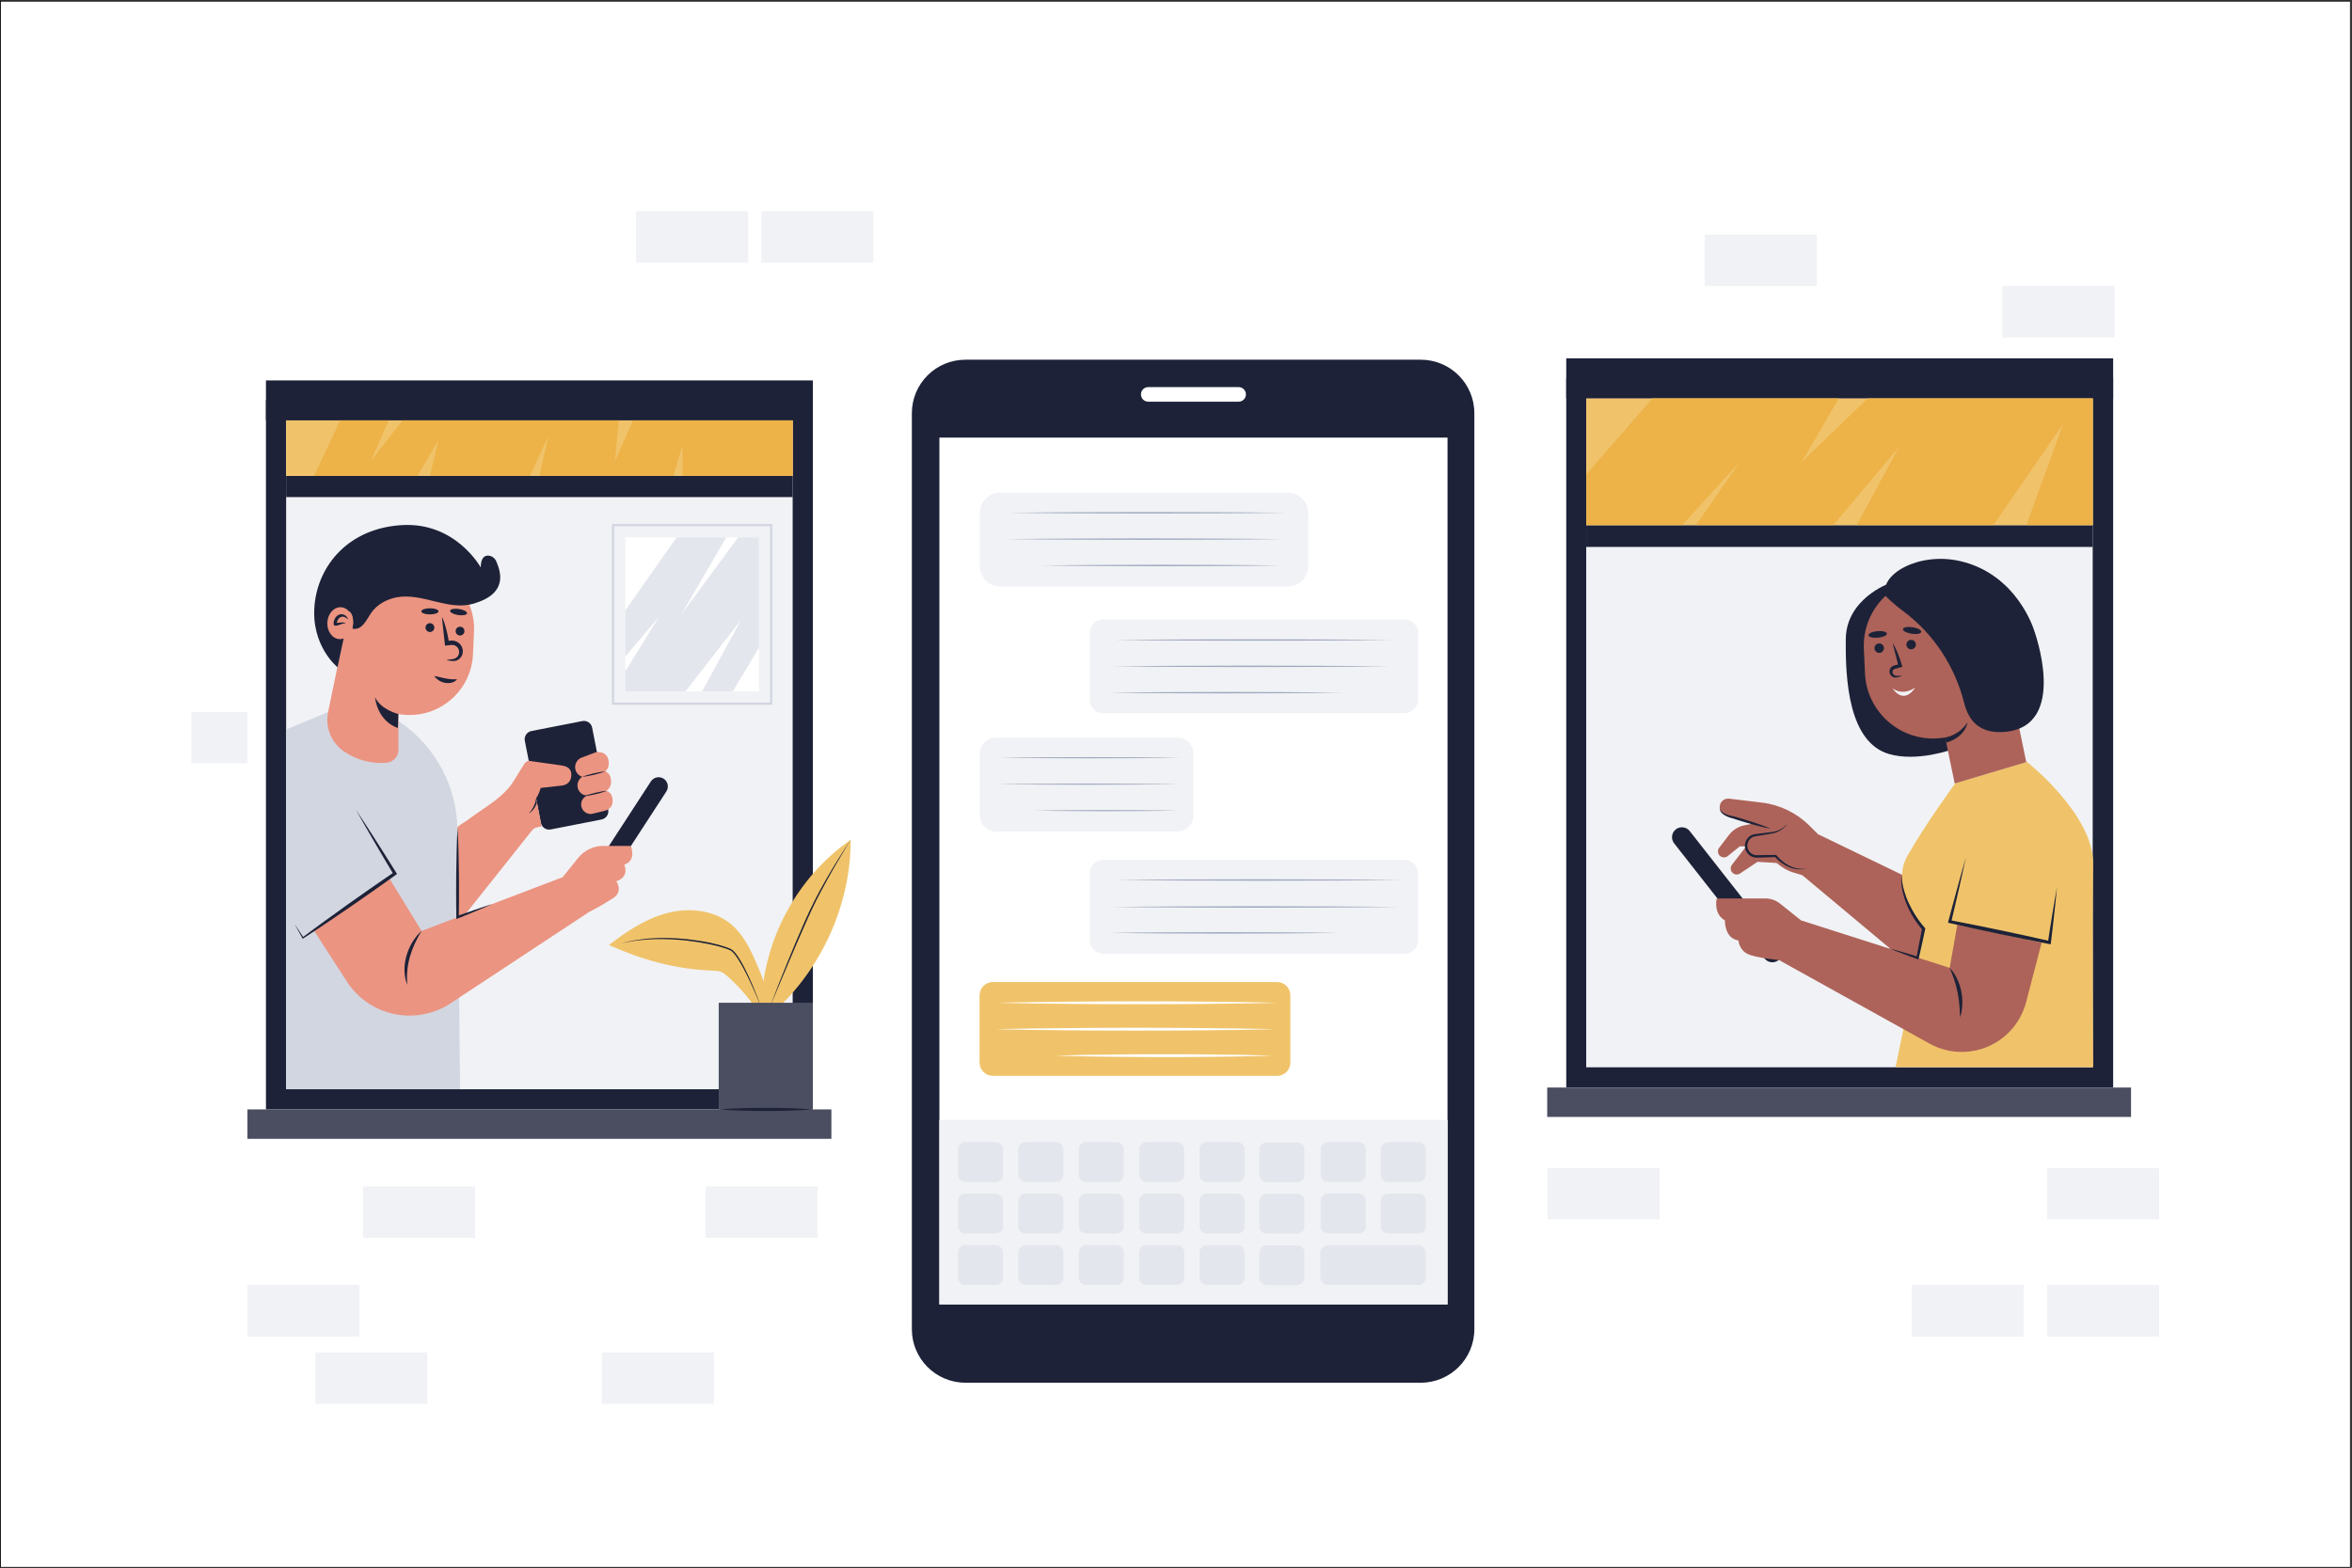 <?xml version="1.0" encoding="UTF-8" standalone="no"?>
<svg
   xmlns:dc="http://purl.org/dc/elements/1.1/"
   xmlns:cc="http://creativecommons.org/ns#"
   xmlns:rdf="http://www.w3.org/1999/02/22-rdf-syntax-ns#"
   xmlns:svg="http://www.w3.org/2000/svg"
   xmlns="http://www.w3.org/2000/svg"
   viewBox="0 0 4000 2666.667"
   height="2666.667"
   width="4000"
   xml:space="preserve"
   id="svg2"
   version="1.1"><rect x="0" y="0" width="4000" height="2666.667" fill="#333333" stroke="none"/><defs
     id="defs6"><clipPath
       id="clipPath252"
       clipPathUnits="userSpaceOnUse"><path
         id="path250"
         d="m 26701.7,13304.6 h -6462.6 v 1616.9 h 6462.6 z" /></clipPath><clipPath
       id="clipPath370"
       clipPathUnits="userSpaceOnUse"><path
         id="path368"
         d="m 5274.34,12790.8 v 0 c -426.53,19.4 -790.74,-294.6 -841.24,-711.6 l -6.53,1.3 -240.55,-1161.5 c -39.95,-192.9 39.56,-390.9 201.79,-502.7 v 0 c 158.67,-109.2 350.17,-160.4 542.18,-144.8 v 0 c 87.08,7 154.08,79.9 153.85,167.2 l -1.2,454.9 c 34.36,-6 69.41,-10.2 105.19,-11.8 v 0 c 447.3,-20.3 826.34,325.9 846.61,773.2 l 13.11,289.2 c 20.27,447.3 -325.91,826.4 -773.21,846.6 z" /></clipPath><clipPath
       id="clipPath430"
       clipPathUnits="userSpaceOnUse"><path
         id="path428"
         d="M 9682.77,11181.8 H 7977.8 v 1965.9 h 1704.97 z" /></clipPath></defs><g
     transform="matrix(1.333,0,0,-1.333,0,2666.667)"
     id="g10"><g
       transform="scale(0.1)"
       id="g12"><g
         transform="scale(1.84)"
         id="g14"><path
           id="path16"
           style="fill:#ffffff;fill-opacity:1;fill-rule:nonzero;stroke:none"
           d="M 16300,2.664 H 2.717 V 10865.8 H 16300 V 2.664" /></g><g
         transform="scale(1.84)"
         id="g18"><path
           id="path20"
           style="fill:#000000;fill-opacity:1;fill-rule:nonzero;stroke:none"
           d="M 5.431,5.38 H 16294.6 V 10861.3 H 5.431 Z M 16300,0 H 0 V 10866.7 H 16300 V 0" /></g><g
         transform="scale(1.154)"
         id="g22"><path
           id="path24"
           style="fill:#1d2238;fill-opacity:1;fill-rule:nonzero;stroke:none"
           d="m 15707.9,2045.52 h -5034.6 c -327,0 -592.1,265.09 -592.1,592.12 V 12765.6 c 0,327 265.1,592.1 592.1,592.1 h 5034.6 c 327,0 592.1,-265.1 592.1,-592.1 V 2637.64 c 0,-327.03 -265.1,-592.12 -592.1,-592.12" /></g><g
         transform="scale(1.133)"
         id="g26"><path
           id="path28"
           style="fill:#ffffff;fill-opacity:1;fill-rule:nonzero;stroke:none"
           d="M 16300,2965.45 H 10578.2 V 12728 H 16300 V 2965.45" /></g><path
         id="path30"
         style="fill:#ffffff;fill-opacity:1;fill-rule:nonzero;stroke:none"
         d="m 15802.9,14879.2 h -1153.3 c -51.4,0 -93,41.6 -93,93 v 0 c 0,51.3 41.6,93 93,93 h 1153.3 c 51.4,0 93,-41.7 93,-93 v 0 c 0,-51.4 -41.6,-93 -93,-93" /><g
         transform="scale(1.024)"
         id="g32"><path
           id="path34"
           style="fill:#f1f2f5;fill-opacity:1;fill-rule:nonzero;stroke:none"
           d="m 16043.8,12227.7 h -3580.9 c -141.4,0 -256,114.7 -256,256.1 v 657.3 c 0,141.4 114.6,256.1 256,256.1 h 3580.9 c 141.5,0 256.2,-114.7 256.2,-256.1 v -657.3 c 0,-141.4 -114.7,-256.1 -256.2,-256.1" /></g><g
         transform="scale(1.11)"
         id="g36"><path
           id="path38"
           style="fill:#f1f2f5;fill-opacity:1;fill-rule:nonzero;stroke:none"
           d="m 16142.8,9822.86 h -3461.3 c -86.7,0 -157.1,70.37 -157.1,157.16 v 764.38 c 0,86.8 70.4,157.2 157.1,157.2 h 3461.3 c 86.8,0 157.2,-70.4 157.2,-157.2 v -764.38 c 0,-86.79 -70.4,-157.16 -157.2,-157.16" /></g><g
         transform="scale(1.11)"
         id="g40"><path
           id="path42"
           style="fill:#f1f2f5;fill-opacity:1;fill-rule:nonzero;stroke:none"
           d="m 16142.8,7058.54 h -3461.3 c -86.7,0 -157.1,70.34 -157.1,157.09 v 764.48 c 0,86.75 70.4,157.19 157.1,157.19 h 3461.3 c 86.8,0 157.2,-70.44 157.2,-157.19 v -764.48 c 0,-86.75 -70.4,-157.09 -157.2,-157.09" /></g><g
         transform="scale(1.01)"
         id="g44"><path
           id="path46"
           style="fill:#f0c36a;fill-opacity:1;fill-rule:nonzero;stroke:none"
           d="m 16131.9,6214.03 h -3590.1 c -92.9,0 -168,75.13 -168,167.98 v 849.42 c 0,92.76 75.1,167.99 168,167.99 h 3590.1 c 92.9,0 168.1,-75.23 168.1,-167.99 v -849.42 c 0,-92.85 -75.2,-167.98 -168.1,-167.98" /></g><path
         id="path48"
         style="fill:#f1f2f5;fill-opacity:1;fill-rule:nonzero;stroke:none"
         d="M 15021.4,9394.7 H 12705 c -113.1,0 -204.8,91.7 -204.8,204.9 v 787.8 c 0,113.2 91.7,204.9 204.8,204.9 h 2316.4 c 113.1,0 204.9,-91.7 204.9,-204.9 v -787.8 c 0,-113.2 -91.8,-204.9 -204.9,-204.9" /><g
         transform="scale(1.133)"
         id="g50"><path
           id="path52"
           style="fill:#f1f2f5;fill-opacity:1;fill-rule:nonzero;stroke:none"
           d="m 16300,2965.45 h -5721.8 v 2077.7 H 16300 v -2077.7" /></g><g
         transform="scale(1.007)"
         id="g54"><path
           id="path56"
           style="fill:#9ea9bd;fill-opacity:1;fill-rule:nonzero;stroke:none"
           d="m 12765.3,13368.2 441.8,4.4 441.8,2.6 883.7,2.1 883.7,-2.1 441.9,-2.5 441.8,-4.5 -441.8,-4.5 -441.9,-2.5 -883.7,-2.1 -883.7,2.1 -441.8,2.6 -441.8,4.4" /></g><g
         transform="scale(1.005)"
         id="g58"><path
           id="path60"
           style="fill:#9ea9bd;fill-opacity:1;fill-rule:nonzero;stroke:none"
           d="m 12757.9,13060.2 442.8,4.4 442.7,2.6 885.6,2.1 885.5,-2.1 442.7,-2.6 442.8,-4.4 -442.8,-4.5 -442.7,-2.6 -885.5,-2.1 -885.6,2.2 -442.7,2.5 -442.8,4.5" /></g><g
         transform="scale(1.003)"
         id="g62"><path
           id="path64"
           style="fill:#9ea9bd;fill-opacity:1;fill-rule:nonzero;stroke:none"
           d="m 13246.2,12750.8 381.8,4.4 381.7,2.6 763.4,2.1 763.4,-2.1 381.8,-2.5 381.7,-4.5 -381.7,-4.5 -381.8,-2.6 -763.4,-2.1 -763.4,2.2 -381.7,2.5 -381.8,4.5" /></g><g
         transform="scale(1.09)"
         id="g66"><path
           id="path68"
           style="fill:#9ea9bd;fill-opacity:1;fill-rule:nonzero;stroke:none"
           d="m 13036.2,10860.8 408,4.1 407.9,2.3 816,2 815.9,-1.9 408,-2.4 408,-4.1 -408,-4.1 -408,-2.4 -815.9,-1.9 -816,1.9 -407.9,2.4 -408,4.1" /></g><g
         transform="scale(1.088)"
         id="g70"><path
           id="path72"
           style="fill:#9ea9bd;fill-opacity:1;fill-rule:nonzero;stroke:none"
           d="m 13029.9,10571.6 408.8,4.1 408.7,2.4 817.6,1.9 817.5,-1.9 408.7,-2.4 408.8,-4.1 -408.8,-4.1 -408.7,-2.4 -817.5,-1.9 -817.6,2 -408.7,2.3 -408.8,4.1" /></g><g
         transform="scale(1.051)"
         id="g74"><path
           id="path76"
           style="fill:#9ea9bd;fill-opacity:1;fill-rule:nonzero;stroke:none"
           d="m 13457.7,10623.9 355.3,4.3 355.2,2.4 710.7,2.1 710.6,-2 355.2,-2.5 355.3,-4.3 -355.3,-4.3 -355.2,-2.4 -710.6,-2 -710.7,2 -355.2,2.5 -355.3,4.2" /></g><path
         id="path78"
         style="fill:#9ea9bd;fill-opacity:1;fill-rule:nonzero;stroke:none"
         d="m 12736.9,10335.6 291.3,3.6 291.4,2.1 582.6,1.8 582.7,-1.8 291.4,-2 291.3,-3.7 -291.3,-3.6 -291.4,-2.1 -582.7,-1.7 -582.6,1.7 -291.4,2.1 -291.3,3.6" /><path
         id="path80"
         style="fill:#9ea9bd;fill-opacity:1;fill-rule:nonzero;stroke:none"
         d="m 12714.6,9998.3 291.4,3.6 291.3,2.1 582.7,1.7 582.7,-1.7 291.3,-2.1 291.4,-3.6 -291.4,-3.7 -291.3,-2 -582.7,-1.7 -582.7,1.7 -291.3,2.1 -291.4,3.6" /><path
         id="path82"
         style="fill:#9ea9bd;fill-opacity:1;fill-rule:nonzero;stroke:none"
         d="m 13193.1,9661 c 76.2,1.6 152.5,2.4 228.7,3.6 l 228.8,2.1 457.5,1.7 457.5,-1.7 228.8,-2.1 c 76.2,-1.2 152.5,-2 228.8,-3.6 -76.3,-1.7 -152.6,-2.4 -228.8,-3.7 l -228.8,-2.1 -457.5,-1.7 -457.5,1.8 -228.8,2 c -76.2,1.3 -152.5,2 -228.7,3.7" /><g
         transform="scale(1.098)"
         id="g84"><path
           id="path86"
           style="fill:#9ea9bd;fill-opacity:1;fill-rule:nonzero;stroke:none"
           d="m 12951.1,7992.24 418.7,4.1 418.5,2.38 837.2,2 837.3,-1.92 418.6,-2.36 418.6,-4.2 -418.6,-4.18 -418.6,-2.37 -837.3,-1.92 -837.2,1.92 -418.5,2.45 -418.7,4.1" /></g><g
         transform="scale(1.095)"
         id="g88"><path
           id="path90"
           style="fill:#9ea9bd;fill-opacity:1;fill-rule:nonzero;stroke:none"
           d="m 12944.5,7700.04 419.5,4.11 419.4,2.37 838.9,2.01 838.9,-2.01 419.4,-2.37 419.4,-4.11 -419.4,-4.2 -419.4,-2.37 -838.9,-2.01 -838.9,2.01 -419.4,2.37 -419.5,4.2" /></g><g
         transform="scale(1.048)"
         id="g92"><path
           id="path94"
           style="fill:#9ea9bd;fill-opacity:1;fill-rule:nonzero;stroke:none"
           d="m 13502.2,7729.56 c 116.5,2.01 233.1,2.87 349.6,4.39 l 349.8,2.48 699.5,2.1 699.4,-2.1 349.7,-2.48 c 116.6,-1.43 233.2,-2.29 349.8,-4.39 -116.6,-2 -233.2,-2.86 -349.8,-4.29 l -349.7,-2.48 -699.4,-2.11 -699.5,2.11 -349.8,2.48 c -116.5,1.43 -233.1,2.29 -349.6,4.29" /></g><path
         id="path96"
         style="fill:#ffffff;fill-opacity:1;fill-rule:nonzero;stroke:none"
         d="m 12738.1,7208.8 111.2,2.7 111.2,2.1 222.4,4.1 444.8,5.1 c 296.5,3.4 593,3.9 889.6,4.3 l 444.8,-0.9 c 148.2,-1.1 296.5,-1.2 444.8,-3.3 l 444.8,-5.1 222.4,-4.2 111.2,-2.1 111.2,-2.7 -111.2,-2.8 -111.2,-2.1 -222.4,-4.1 -444.8,-5.2 c -148.3,-2 -296.6,-2.1 -444.8,-3.2 l -444.8,-1 c -296.6,0.5 -593.1,0.9 -889.6,4.3 l -444.8,5.1 -222.4,4.1 -111.2,2.1 -111.2,2.8" /><path
         id="path98"
         style="fill:#ffffff;fill-opacity:1;fill-rule:nonzero;stroke:none"
         d="m 12704.1,6871.4 111.2,2.8 111.2,2.1 222.4,4.1 444.8,5.1 c 296.5,3.4 593.1,3.8 889.6,4.3 l 444.8,-1 c 148.3,-1.1 296.5,-1.1 444.8,-3.2 l 444.8,-5.2 222.4,-4.1 111.2,-2.1 111.2,-2.8 -111.2,-2.7 -111.2,-2.1 -222.4,-4.2 -444.8,-5.1 c -148.3,-2.1 -296.5,-2.2 -444.8,-3.3 l -444.8,-0.9 c -296.5,0.4 -593.1,0.9 -889.6,4.3 l -444.8,5.1 -222.4,4.1 -111.2,2.1 -111.2,2.7" /><path
         id="path100"
         style="fill:#ffffff;fill-opacity:1;fill-rule:nonzero;stroke:none"
         d="m 13473.5,6534.1 86.1,2.8 86.1,2.1 172.2,4.1 c 114.8,2.1 229.6,4.1 344.4,5.3 114.8,1.7 229.6,2.1 344.4,3.1 l 344.3,1 344.4,-1 c 114.8,-1 229.6,-1.3 344.4,-3.1 114.8,-1.2 229.6,-3.1 344.4,-5.3 l 172.2,-4.1 86.1,-2.1 86.1,-2.8 -86.1,-2.8 -86.1,-2.1 -172.2,-4.1 c -114.8,-2.1 -229.6,-4.1 -344.4,-5.3 -114.8,-1.7 -229.6,-2.1 -344.4,-3.1 l -344.4,-1 -344.3,1.1 c -114.8,1 -229.6,1.3 -344.4,3 -114.8,1.3 -229.6,3.2 -344.4,5.4 l -172.2,4.1 -86.1,2 -86.1,2.8" /><path
         id="path102"
         style="fill:#e4e6ed;fill-opacity:1;fill-rule:nonzero;stroke:none"
         d="M 12703.4,4920.8 H 12315 c -51.4,0 -93,41.7 -93,93 v 323.3 c 0,51.4 41.6,93 93,93 h 388.4 c 51.3,0 92.9,-41.6 92.9,-93 v -323.3 c 0,-51.3 -41.6,-93 -92.9,-93" /><path
         id="path104"
         style="fill:#e4e6ed;fill-opacity:1;fill-rule:nonzero;stroke:none"
         d="m 13473.9,4920.8 h -388.4 c -51.4,0 -93,41.7 -93,93 v 323.3 c 0,51.4 41.6,93 93,93 h 388.4 c 51.3,0 93,-41.6 93,-93 v -323.3 c 0,-51.3 -41.7,-93 -93,-93" /><path
         id="path106"
         style="fill:#e4e6ed;fill-opacity:1;fill-rule:nonzero;stroke:none"
         d="M 14244.4,4920.8 H 13856 c -51.3,0 -93,41.7 -93,93 v 323.3 c 0,51.4 41.7,93 93,93 h 388.4 c 51.4,0 93,-41.6 93,-93 v -323.3 c 0,-51.3 -41.6,-93 -93,-93" /><path
         id="path108"
         style="fill:#e4e6ed;fill-opacity:1;fill-rule:nonzero;stroke:none"
         d="m 15014.9,4920.8 h -388.3 c -51.4,0 -93,41.7 -93,93 v 323.3 c 0,51.4 41.6,93 93,93 h 388.3 c 51.4,0 93,-41.6 93,-93 v -323.3 c 0,-51.3 -41.6,-93 -93,-93" /><path
         id="path110"
         style="fill:#e4e6ed;fill-opacity:1;fill-rule:nonzero;stroke:none"
         d="m 15785.5,4920.8 h -388.4 c -51.4,0 -93,41.7 -93,93 v 323.3 c 0,51.4 41.6,93 93,93 h 388.4 c 51.3,0 93,-41.6 93,-93 v -323.3 c 0,-51.3 -41.7,-93 -93,-93" /><g
         transform="scale(1.021)"
         id="g112"><path
           id="path114"
           style="fill:#e4e6ed;fill-opacity:1;fill-rule:nonzero;stroke:none"
           d="m 16208.9,4817.65 h -380.2 c -50.2,0 -91.1,40.82 -91.1,91.05 v 316.52 c 0,50.32 40.9,91.05 91.1,91.05 h 380.2 c 50.4,0 91.1,-40.73 91.1,-91.05 V 4908.7 c 0,-50.23 -40.7,-91.05 -91.1,-91.05" /></g><g
         transform="scale(1.069)"
         id="g116"><path
           id="path118"
           style="fill:#e4e6ed;fill-opacity:1;fill-rule:nonzero;stroke:none"
           d="m 16213,4604.56 h -363.5 c -48,0 -86.9,39.01 -86.9,87.02 v 302.52 c 0,48.1 38.9,87.02 86.9,87.02 h 363.5 c 48.1,0 87,-38.92 87,-87.02 v -302.52 c 0,-48.01 -38.9,-87.02 -87,-87.02" /></g><g
         transform="scale(1.116)"
         id="g120"><path
           id="path122"
           style="fill:#e4e6ed;fill-opacity:1;fill-rule:nonzero;stroke:none"
           d="m 16216.8,4409.51 h -348.1 c -46.1,0 -83.3,37.37 -83.3,83.34 v 289.71 c 0,46.06 37.2,83.34 83.3,83.34 h 348.1 c 45.9,0 83.2,-37.28 83.2,-83.34 v -289.71 c 0,-45.97 -37.3,-83.34 -83.2,-83.34" /></g><path
         id="path124"
         style="fill:#e4e6ed;fill-opacity:1;fill-rule:nonzero;stroke:none"
         d="M 12703.4,4263.8 H 12315 c -51.4,0 -93,41.6 -93,93 v 323.3 c 0,51.3 41.6,92.9 93,92.9 h 388.4 c 51.3,0 92.9,-41.6 92.9,-92.9 v -323.3 c 0,-51.4 -41.6,-93 -92.9,-93" /><path
         id="path126"
         style="fill:#e4e6ed;fill-opacity:1;fill-rule:nonzero;stroke:none"
         d="m 13473.9,4263.8 h -388.4 c -51.4,0 -93,41.6 -93,93 v 323.3 c 0,51.3 41.6,92.9 93,92.9 h 388.4 c 51.3,0 93,-41.6 93,-92.9 v -323.3 c 0,-51.4 -41.7,-93 -93,-93" /><path
         id="path128"
         style="fill:#e4e6ed;fill-opacity:1;fill-rule:nonzero;stroke:none"
         d="M 14244.4,4263.8 H 13856 c -51.3,0 -93,41.6 -93,93 v 323.3 c 0,51.3 41.7,92.9 93,92.9 h 388.4 c 51.4,0 93,-41.6 93,-92.9 v -323.3 c 0,-51.4 -41.6,-93 -93,-93" /><path
         id="path130"
         style="fill:#e4e6ed;fill-opacity:1;fill-rule:nonzero;stroke:none"
         d="m 15014.9,4263.8 h -388.3 c -51.4,0 -93,41.6 -93,93 v 323.3 c 0,51.3 41.6,92.9 93,92.9 h 388.3 c 51.4,0 93,-41.6 93,-92.9 v -323.3 c 0,-51.4 -41.6,-93 -93,-93" /><path
         id="path132"
         style="fill:#e4e6ed;fill-opacity:1;fill-rule:nonzero;stroke:none"
         d="m 15785.5,4263.8 h -388.4 c -51.4,0 -93,41.6 -93,93 v 323.3 c 0,51.3 41.6,92.9 93,92.9 h 388.4 c 51.3,0 93,-41.6 93,-92.9 v -323.3 c 0,-51.4 -41.7,-93 -93,-93" /><g
         transform="scale(1.021)"
         id="g134"><path
           id="path136"
           style="fill:#e4e6ed;fill-opacity:1;fill-rule:nonzero;stroke:none"
           d="m 16208.9,4174.42 h -380.2 c -50.2,0 -91.1,40.73 -91.1,91.05 V 4582 c 0,50.22 40.9,90.95 91.1,90.95 h 380.2 c 50.4,0 91.1,-40.73 91.1,-90.95 v -316.53 c 0,-50.32 -40.7,-91.05 -91.1,-91.05" /></g><g
         transform="scale(1.069)"
         id="g138"><path
           id="path140"
           style="fill:#e4e6ed;fill-opacity:1;fill-rule:nonzero;stroke:none"
           d="m 16213,3989.78 h -363.5 c -48,0 -86.9,38.93 -86.9,87.02 v 302.53 c 0,48 38.9,86.92 86.9,86.92 h 363.5 c 48.1,0 87,-38.92 87,-86.92 V 4076.8 c 0,-48.09 -38.9,-87.02 -87,-87.02" /></g><g
         transform="scale(1.116)"
         id="g142"><path
           id="path144"
           style="fill:#e4e6ed;fill-opacity:1;fill-rule:nonzero;stroke:none"
           d="m 16216.8,3820.78 h -348.1 c -46.1,0 -83.3,37.28 -83.3,83.33 v 289.71 c 0,45.97 37.2,83.25 83.3,83.25 h 348.1 c 45.9,0 83.2,-37.28 83.2,-83.25 v -289.71 c 0,-46.05 -37.3,-83.33 -83.2,-83.33" /></g><path
         id="path146"
         style="fill:#e4e6ed;fill-opacity:1;fill-rule:nonzero;stroke:none"
         d="M 12703.4,3606.7 H 12315 c -51.4,0 -93,41.6 -93,93 V 4023 c 0,51.4 41.6,93 93,93 h 388.4 c 51.3,0 92.9,-41.6 92.9,-93 v -323.3 c 0,-51.4 -41.6,-93 -92.9,-93" /><path
         id="path148"
         style="fill:#e4e6ed;fill-opacity:1;fill-rule:nonzero;stroke:none"
         d="m 13473.9,3606.7 h -388.4 c -51.4,0 -93,41.6 -93,93 V 4023 c 0,51.4 41.6,93 93,93 h 388.4 c 51.3,0 93,-41.6 93,-93 v -323.3 c 0,-51.4 -41.7,-93 -93,-93" /><path
         id="path150"
         style="fill:#e4e6ed;fill-opacity:1;fill-rule:nonzero;stroke:none"
         d="M 14244.4,3606.7 H 13856 c -51.3,0 -93,41.6 -93,93 V 4023 c 0,51.4 41.7,93 93,93 h 388.4 c 51.4,0 93,-41.6 93,-93 v -323.3 c 0,-51.4 -41.6,-93 -93,-93" /><path
         id="path152"
         style="fill:#e4e6ed;fill-opacity:1;fill-rule:nonzero;stroke:none"
         d="m 15014.9,3606.7 h -388.3 c -51.4,0 -93,41.6 -93,93 V 4023 c 0,51.4 41.6,93 93,93 h 388.3 c 51.4,0 93,-41.6 93,-93 v -323.3 c 0,-51.4 -41.6,-93 -93,-93" /><path
         id="path154"
         style="fill:#e4e6ed;fill-opacity:1;fill-rule:nonzero;stroke:none"
         d="m 15785.5,3606.7 h -388.4 c -51.4,0 -93,41.6 -93,93 V 4023 c 0,51.4 41.6,93 93,93 h 388.4 c 51.3,0 93,-41.6 93,-93 v -323.3 c 0,-51.4 -41.7,-93 -93,-93" /><g
         transform="scale(1.021)"
         id="g156"><path
           id="path158"
           style="fill:#e4e6ed;fill-opacity:1;fill-rule:nonzero;stroke:none"
           d="m 16208.9,3531.1 h -380.2 c -50.2,0 -91.1,40.72 -91.1,91.05 v 316.52 c 0,50.32 40.9,91.05 91.1,91.05 h 380.2 c 50.4,0 91.1,-40.73 91.1,-91.05 v -316.52 c 0,-50.33 -40.7,-91.05 -91.1,-91.05" /></g><g
         transform="scale(1.116)"
         id="g160"><path
           id="path162"
           style="fill:#e4e6ed;fill-opacity:1;fill-rule:nonzero;stroke:none"
           d="m 16211.8,3231.95 h -1028.7 c -48.7,0 -88.2,39.52 -88.2,88.27 v 279.85 c 0,48.74 39.5,88.26 88.2,88.26 h 1028.7 c 48.8,0 88.2,-39.52 88.2,-88.26 v -279.85 c 0,-48.75 -39.4,-88.27 -88.2,-88.27" /></g><g
         transform="scale(1.299)"
         id="g164"><path
           id="path166"
           style="fill:#f1f2f5;fill-opacity:1;fill-rule:nonzero;stroke:none"
           d="m 16300,3421.27 h -1100.7 v 505.82 H 16300 v -505.82" /></g><g
         transform="scale(1.405)"
         id="g168"><path
           id="path170"
           style="fill:#ffffff;fill-opacity:1;fill-rule:nonzero;stroke:none"
           d="m 16300,3162.5 h -1017.5 v 467.57 H 16300 V 3162.5" /></g><path
         id="path172"
         style="fill:#f1f2f5;fill-opacity:1;fill-rule:nonzero;stroke:none"
         d="M 6060.3,4208.3 H 4630.33 v 657 H 6060.3 v -657" /><path
         id="path174"
         style="fill:#ffffff;fill-opacity:1;fill-rule:nonzero;stroke:none"
         d="M 7792.92,4208.3 H 6362.95 v 657 h 1429.97 v -657" /><path
         id="path176"
         style="fill:#f1f2f5;fill-opacity:1;fill-rule:nonzero;stroke:none"
         d="M 10429.9,4208.3 H 8999.98 v 657 h 1429.92 v -657" /><g
         transform="scale(1.062)"
         id="g178"><path
           id="path180"
           style="fill:#f1f2f5;fill-opacity:1;fill-rule:nonzero;stroke:none"
           d="M 8987.67,15681.3 H 7641.23 v 618.7 h 1346.44 v -618.7" /></g><path
         id="path182"
         style="fill:#ffffff;fill-opacity:1;fill-rule:nonzero;stroke:none"
         d="M 4259.91,15633.7 H 2829.94 v 657 h 1429.97 v -657" /><path
         id="path184"
         style="fill:#f1f2f5;fill-opacity:1;fill-rule:nonzero;stroke:none"
         d="m 3156.49,10263.7 h -714.98 v 657.1 h 714.98 v -657.1" /><g
         transform="scale(1.323)"
         id="g186"><path
           id="path188"
           style="fill:#ffffff;fill-opacity:1;fill-rule:nonzero;stroke:none"
           d="m 16300,12362.7 h -1081.1 v 496.7 H 16300 v -496.7" /></g><g
         transform="scale(1.422)"
         id="g190"><path
           id="path192"
           style="fill:#f1f2f5;fill-opacity:1;fill-rule:nonzero;stroke:none"
           d="m 16300,11501.3 h -1005.8 v 462.2 H 16300 v -462.2" /></g><g
         transform="scale(1.655)"
         id="g194"><path
           id="path196"
           style="fill:#f1f2f5;fill-opacity:1;fill-rule:nonzero;stroke:none"
           d="m 16300,9485.59 h -864.3 v 397.11 h 864.3 v -397.11" /></g><g
         transform="scale(1.062)"
         id="g198"><path
           id="path200"
           style="fill:#f1f2f5;fill-opacity:1;fill-rule:nonzero;stroke:none"
           d="M 10493.9,15681.3 H 9147.44 v 618.7 h 1346.46 v -618.7" /></g><g
         transform="scale(1.362)"
         id="g202"><path
           id="path204"
           style="fill:#ffffff;fill-opacity:1;fill-rule:nonzero;stroke:none"
           d="m 16300,1535.5 h -1050.3 v 482.62 H 16300 V 1535.5" /></g><g
         transform="scale(1.584)"
         id="g206"><path
           id="path208"
           style="fill:#f1f2f5;fill-opacity:1;fill-rule:nonzero;stroke:none"
           d="m 16300,1862.42 h -902.9 v 414.83 h 902.9 v -414.83" /></g><g
         transform="scale(1.69)"
         id="g210"><path
           id="path212"
           style="fill:#f1f2f5;fill-opacity:1;fill-rule:nonzero;stroke:none"
           d="m 16300,1745.29 h -846.1 v 388.74 h 846.1 v -388.74" /></g><g
         transform="scale(1.69)"
         id="g214"><path
           id="path216"
           style="fill:#f1f2f5;fill-opacity:1;fill-rule:nonzero;stroke:none"
           d="m 16300,2629.74 h -846.1 v 388.79 h 846.1 v -388.79" /></g><path
         id="path218"
         style="fill:#f1f2f5;fill-opacity:1;fill-rule:nonzero;stroke:none"
         d="M 5452.77,2090.6 H 4022.8 v 657.1 h 1429.97 v -657.1" /><path
         id="path220"
         style="fill:#f1f2f5;fill-opacity:1;fill-rule:nonzero;stroke:none"
         d="M 4586.46,2949.7 H 3156.49 v 657 h 1429.97 v -657" /><g
         transform="scale(1.654)"
         id="g222"><path
           id="path224"
           style="fill:#1d2238;fill-opacity:1;fill-rule:nonzero;stroke:none"
           d="M 12081.4,3705.49 V 9177.48 H 16300 V 3705.49 h -4218.6" /></g><g
         transform="scale(1.638)"
         id="g226"><path
           id="path228"
           style="fill:#f1f2f5;fill-opacity:1;fill-rule:nonzero;stroke:none"
           d="M 16300,3898.26 H 12354.9 V 9108.82 H 16300 V 3898.26" /></g><g
         transform="scale(1.654)"
         id="g230"><path
           id="path232"
           style="fill:#1d2238;fill-opacity:1;fill-rule:nonzero;stroke:none"
           d="m 16300,9021.89 h -4218.6 v 308.22 H 16300 v -308.22" /></g><g
         transform="scale(1.668)"
         id="g234"><path
           id="path236"
           style="fill:#4a4e60;fill-opacity:1;fill-rule:nonzero;stroke:none"
           d="m 16300,3448.23 h -4465.6 v 225 H 16300 v -225" /></g><g
         transform="scale(1.638)"
         id="g238"><path
           id="path240"
           style="fill:#1d2238;fill-opacity:1;fill-rule:nonzero;stroke:none"
           d="m 16300,7952.18 h -3945.1 v 169.59 H 16300 v -169.59" /></g><g
         transform="scale(1.638)"
         id="g242"><path
           id="path244"
           style="fill:#f0c36a;fill-opacity:1;fill-rule:nonzero;stroke:none"
           d="m 16300,8121.77 h -3945.1 v 987.05 H 16300 v -987.05" /></g><g
         id="g246"><g
           clip-path="url(#clipPath252)"
           id="g248"><g
             transform="scale(1.638)"
             id="g254"><path
               id="path256"
               style="fill:#edb248;fill-opacity:1;fill-rule:nonzero;stroke:none"
               d="m 12962.5,9214.59 -859.5,-987.68 705.1,-427.03 744.1,815.32 -536.9,-772.81 h 1029.1 l 747.3,889.67 -464.4,-859.51 H 15355 l 715.7,1040.45 -318.6,-876.12 h 648.4 v 1449.13 h -1462.6 l -903.5,-870.81 564.2,968.82 h -1289.3 l -346.8,-369.43" /></g></g></g><g
         transform="scale(1.386)"
         id="g258"><path
           id="path260"
           style="fill:#ad6359;fill-opacity:1;fill-rule:nonzero;stroke:none"
           d="m 16258,6875.41 c -11.5,-2.53 -119.7,-24.1 -200,-40.04 -56.2,-11.26 -106.5,-42.49 -141.5,-87.94 l -91.1,-118.46 c -19.8,-25.76 -13.3,-62.99 14,-80.52 v 0 c 20.1,-12.91 46.2,-11.54 64.8,3.47 l 111,89.38 284.8,0.94 -42,233.17" /></g><g
         transform="scale(1.396)"
         id="g262"><path
           id="path264"
           style="fill:#ad6359;fill-opacity:1;fill-rule:nonzero;stroke:none"
           d="m 16258.3,6669.99 c -18.4,-4.01 -285.3,-57.04 -285.3,-57.04 l -144.4,-187.74 c -19.7,-25.65 -13.2,-62.55 13.9,-79.96 v 0 c 20,-12.9 45.9,-11.47 64.4,3.44 l 155.2,103.4 237.9,-13.69 -41.7,231.59" /></g><g
         transform="scale(1.543)"
         id="g266"><path
           id="path268"
           style="fill:#ad6359;fill-opacity:1;fill-rule:nonzero;stroke:none"
           d="m 15921.8,4874.89 -1050.4,878.23 161.1,312.64 1267.5,-612.64 -378.2,-578.23" /></g><g
         transform="scale(1.423)"
         id="g270"><path
           id="path272"
           style="fill:#ad6359;fill-opacity:1;fill-rule:nonzero;stroke:none"
           d="m 15799.4,6584.82 v 0 c 13.7,-165.85 127.9,-306.18 287.4,-353.41 l 118.4,-35.06 94.8,380.88 c 0,0 -34,33.87 -77.2,76.88 -114.9,114.55 -264.9,187.35 -426,206.75 l -293,35.35 c -38.5,4.63 -74.4,-20.38 -83.4,-58.12 v 0 c -9.3,-39.35 13.8,-79.27 52.6,-90.73 l 333.4,-98.52 -7,-64.02" /></g><g
         transform="scale(1.414)"
         id="g274"><path
           id="path276"
           style="fill:#ad6359;fill-opacity:1;fill-rule:nonzero;stroke:none"
           d="m 16300,6309.48 c -164.1,-33.8 -279.1,113.43 -279.1,113.43 l -167.4,-4.1 c -52.6,-1.27 -96.6,39.96 -98.8,92.58 v 0 c -2.1,52.61 38.4,97.24 91,100.21 l 140.3,20.15 c 58.1,8.35 110.7,39.39 146.1,86.21 v 0 l 167.9,-408.48" /></g><g
         transform="scale(1.414)"
         id="g278"><path
           id="path280"
           style="fill:#1d2238;fill-opacity:1;fill-rule:nonzero;stroke:none"
           d="m 16300,6309.48 c -25.5,-6.5 -52.4,-9.19 -79.1,-6.5 -13.3,0.98 -26.5,3.39 -39.6,6.57 -13.1,3.11 -25.8,7.43 -38.2,12.59 -24.9,10.32 -48.4,23.83 -70,39.81 -21.8,16.2 -41.7,33.81 -59.9,54.95 l 7.9,-3.67 -116.8,-4.11 -29.1,-0.84 -14.7,-0.43 -7.3,-0.14 -8.1,0.14 c -10.9,0.71 -21.7,2.69 -31.9,6.58 -10.2,3.89 -19.7,9.19 -28.4,15.77 -17,13.58 -30.1,32.11 -36.3,52.97 -3.4,10.39 -4.8,21.28 -4.8,32.11 -0.1,10.82 1.7,21.71 5,32.03 3.1,10.4 8.1,20.23 14.4,28.93 6.4,8.77 13.7,16.83 22.4,23.26 8.6,6.44 18.1,11.74 28.2,15.49 10.1,3.54 20.8,5.59 31.4,6.29 l -0.8,-0.07 78.3,9.69 39.3,4.74 c 13.1,1.56 26.2,2.76 38.7,5.09 25,4.81 49.7,13.51 72,26.87 22.3,13.16 42.4,30.35 59.5,50.36 -14.8,-21.78 -33.9,-40.95 -55.9,-56.15 -21.9,-15.21 -46.7,-26.81 -73,-33.17 -13.3,-3.25 -26.3,-5.09 -39.3,-7.36 l -38.9,-6.57 -77.9,-12.73 h -0.1 l -0.7,-0.07 c -8.8,-0.78 -17.4,-2.62 -25.6,-5.73 -8,-3.18 -15.6,-7.71 -22.5,-13.01 -13.5,-10.97 -23.7,-25.89 -28.5,-42.44 -2.6,-8.2 -4,-16.83 -3.8,-25.45 0,-8.63 1.2,-17.26 4,-25.39 5,-16.48 15.5,-31.05 29,-41.66 6.8,-5.23 14.3,-9.47 22.3,-12.66 8,-3.11 16.6,-4.74 25.1,-5.37 l 6.5,-0.21 7.3,0.14 14.5,0.28 29.2,0.64 116.9,1.48 4.8,0.07 3,-3.74 c 15.5,-19.52 34.4,-37.91 54.5,-53.96 20.2,-15.99 41.8,-30.41 65.1,-41.45 23.3,-11.17 47.9,-19.73 73.7,-23.76 6.3,-1.27 12.9,-1.62 19.4,-2.4 6.5,-0.22 13,-0.92 19.6,-0.64 13,-0.28 26.1,1.06 39.2,2.83" /></g><g
         transform="scale(1.386)"
         id="g282"><path
           id="path284"
           style="fill:#1d2238;fill-opacity:1;fill-rule:nonzero;stroke:none"
           d="m 16300,6803.51 c -30,5.56 -59.7,12.2 -89.2,19.41 -29.4,7.22 -58.8,14.94 -88,23.09 -14.7,3.9 -29.2,8.15 -43.7,12.48 -14.5,4.33 -29.2,8.38 -43.6,12.99 l -43.5,13.57 -43.1,14.21 1.1,-0.29 c -13.7,2.89 -26.2,7.22 -39,11.98 -12.6,4.76 -24.9,10.61 -36.5,17.82 -11.7,7.08 -22.5,15.95 -31,26.85 -4.2,5.48 -7.6,11.68 -9.7,18.18 -2.2,6.49 -2.7,13.42 -2.1,19.98 1.5,-13.27 8.4,-24.6 17.5,-33.11 9.1,-8.66 20.1,-15.01 31.5,-20.42 11.5,-5.34 23.6,-9.38 35.8,-13.06 12.2,-3.54 25,-6.28 37.1,-8.37 l 0.4,-0.08 0.7,-0.21 43.8,-12.12 43.7,-12.77 c 14.6,-4.19 29,-8.95 43.4,-13.35 14.5,-4.48 29,-9.02 43.4,-13.86 28.8,-9.38 57.5,-19.26 86,-29.65 28.6,-10.32 56.9,-21.29 85,-33.27" /></g><g
         transform="scale(1.639)"
         id="g286"><path
           id="path288"
           style="fill:#f0c36a;fill-opacity:1;fill-rule:nonzero;stroke:none"
           d="m 15777.8,6273.82 c 0,0 522.2,-410.51 515.9,-797.99 -6.2,-387.55 0.1,-1579.06 0.1,-1579.06 h -1538.4 l 224.3,1078.98 c 0,0 -274.6,312.37 -134.1,562.38 140.4,250 374.9,569.23 374.9,569.23 l 557.3,166.46" /></g><g
         transform="scale(1.396)"
         id="g290"><path
           id="path292"
           style="fill:#1d2238;fill-opacity:1;fill-rule:nonzero;stroke:none"
           d="m 16253.7,5553.17 v 0 c -39.4,-30.87 -96.3,-23.99 -127.2,15.32 l -826.4,1053.02 c -30.9,39.38 -24.1,96.32 15.3,127.25 v 0 c 39.4,30.87 96.4,24.07 127.3,-15.32 l 826.4,-1053.01 c 30.9,-39.39 24,-96.33 -15.4,-127.26" /></g><g
         transform="scale(1.598)"
         id="g294"><path
           id="path296"
           style="fill:#ad6359;fill-opacity:1;fill-rule:nonzero;stroke:none"
           d="m 15627.1,5134.15 -61.1,-344.12 -1186.5,378.97 -168.3,134.36 c -33,26.34 -74,40.74 -116.3,40.74 h -388.7 c 0,0 -29.6,-121.15 65.1,-175.1 0,0 -4.3,-143.74 108.6,-160.45 0,0 4,-73.02 71,-106.57 67.2,-33.54 252,-49.49 252,-49.49 l 1201.9,-667.27 c 123.5,-68.59 269.3,-85.11 405,-45.87 v 0 c 179.9,51.94 319,194.8 366.3,375.9 l 123.9,474.72 -672.9,144.18" /></g><g
         transform="scale(1.536)"
         id="g298"><path
           id="path300"
           style="fill:#1d2238;fill-opacity:1;fill-rule:nonzero;stroke:none"
           d="m 16193.4,4983.1 c 26.5,-25.32 46.3,-56.9 62.3,-89.84 15.8,-33.13 27.8,-68.22 34.9,-104.35 2.1,-8.92 3,-18.1 4.6,-27.22 1.3,-9.05 2.7,-18.16 3,-27.34 0.6,-9.18 1.3,-18.36 1.7,-27.47 0.1,-9.18 -0.2,-18.36 -0.5,-27.54 -0.1,-18.29 -3,-36.46 -5.4,-54.49 l -1,-6.77 -1.5,-6.7 c -1.1,-4.43 -2,-8.85 -3.2,-13.28 -2.2,-8.86 -4.4,-17.65 -7.1,-26.37 -0.9,9.18 -1.4,18.23 -1.8,27.21 -0.6,8.99 0,17.84 -1.1,26.76 -1.7,17.84 -1.8,35.48 -4.1,52.99 l -2.6,26.17 c -1.3,8.72 -2.5,17.38 -3.6,26.04 -0.7,4.3 -1,8.72 -1.9,13.02 l -2.3,12.89 c -1.6,8.53 -2.6,17.25 -4.7,25.72 -6.7,34.24 -16,67.89 -26.7,101.29 -11,33.46 -23.5,66.4 -39,99.28" /></g><g
         transform="scale(1.61)"
         id="g302"><path
           id="path304"
           style="fill:#1d2238;fill-opacity:1;fill-rule:nonzero;stroke:none"
           d="m 15578.8,5630.55 c -9.1,-42.8 -18.4,-85.66 -28,-128.39 l -28.9,-128.27 -29.6,-128.02 -30.1,-127.96 -9,14.29 c 66.1,-12.42 132,-25.72 197.9,-38.76 66,-13.17 131.7,-27.02 197.6,-40.5 l 197.2,-42.11 c 65.6,-14.66 131.4,-28.7 196.8,-43.92 l -14.3,-10.12 16.8,108.95 17.5,108.88 18.2,108.77 c 6.1,36.21 12.5,72.42 19.1,108.64 -3.4,-36.65 -6.9,-73.24 -10.7,-109.82 l -11.7,-109.63 -12.4,-109.58 -13,-109.44 -1.5,-12.55 -12.9,2.42 c -66.1,12.36 -131.9,25.9 -197.9,38.89 l -197.5,40.68 c -65.7,14.1 -131.5,27.83 -197.2,42.3 -65.6,14.54 -131.3,28.88 -196.7,44.04 l -12,2.8 3,11.49 33.9,126.96 34.4,126.84 35.1,126.71 c 11.8,42.18 23.8,84.36 35.9,126.41" /></g><g
         transform="scale(1.507)"
         id="g306"><path
           id="path308"
           style="fill:#1d2238;fill-opacity:1;fill-rule:nonzero;stroke:none"
           d="m 15994.4,5244.41 c 20.4,-5.44 40.8,-10.94 61.2,-16.71 l 61,-17.59 60.7,-18.11 60.7,-18.64 -13.3,-7.63 c 7.4,41.27 15.6,82.33 23.4,123.46 l 24.9,123.13 3.2,-11.67 c -14.7,16.45 -27.8,32.97 -40.5,50.29 -6.4,8.49 -12.3,17.44 -18.5,26.13 -6,8.83 -11.7,17.85 -17.4,26.81 -22.3,36.42 -42.2,74.37 -58.2,113.91 -3.8,9.95 -8,19.77 -11.5,29.78 l -10,30.45 -2.3,7.57 -2,7.76 -3.9,15.52 c -2.5,10.35 -5.4,20.57 -6.8,31.18 l -5.2,31.45 c -1.1,10.55 -1.9,21.16 -2.7,31.71 l -1.2,15.86 0.2,15.92 0.7,31.58 3.3,-31.38 1.4,-15.66 2.8,-15.46 c 2,-10.28 3.5,-20.63 5.5,-30.84 l 7.7,-30.32 c 11,-40.14 25,-79.41 42.8,-116.96 17.7,-37.49 37.5,-74.11 60.3,-108.74 5.9,-8.56 11.4,-17.31 17.4,-25.8 6,-8.36 11.8,-16.99 18.2,-25.15 12.3,-16.58 25.7,-32.84 39.1,-47.63 l 4.6,-5.18 -1.3,-6.5 -26.3,-122.8 c -9.2,-40.87 -18,-81.8 -27.7,-122.53 l -2.7,-11.48 -10.5,3.85 -59.6,21.76 -59.5,22.22 -59.1,22.82 c -19.7,7.7 -39.4,15.6 -58.9,23.62" /></g><g
         transform="scale(1.528)"
         id="g310"><path
           id="path312"
           style="fill:#1d2238;fill-opacity:1;fill-rule:nonzero;stroke:none"
           d="m 15773.6,8220.14 c 0,0 -357.6,-127.21 -361.8,-463.58 -4.2,-336.36 21.9,-862.8 361.6,-961.43 235.5,-68.4 526.6,38.56 526.6,38.56 l -526.4,1386.45" /></g><g
         transform="scale(1.586)"
         id="g314"><path
           id="path316"
           style="fill:#ad6359;fill-opacity:1;fill-rule:nonzero;stroke:none"
           d="m 15517.6,7966.08 v 0 c 289.1,13.1 536,-199.72 570.2,-482.41 l 4.4,0.92 207.8,-1003.11 -575.8,-171.98 -76.7,370.54 c -23.2,-4.11 -47,-6.93 -71.3,-8.03 v 0 c -303.2,-13.74 -560.1,220.92 -573.8,524.12 l -8.9,196.08 c -13.8,303.2 220.9,560.13 524.1,573.87" /></g><g
         transform="scale(1.489)"
         id="g318"><path
           id="path320"
           style="fill:#1d2238;fill-opacity:1;fill-rule:nonzero;stroke:none"
           d="m 16221.4,7916.91 c 8.5,-13.6 15.6,-27.57 22.4,-41.64 3.6,-6.98 6.5,-14.13 9.7,-21.23 3.1,-7.1 6.3,-14.19 9,-21.42 5.6,-14.36 11.2,-28.74 16.1,-43.29 l 7.2,-21.9 6.7,-22.03 7.5,-24.97 -26.2,-7.14 c -9.4,-2.56 -18.8,-5.33 -28.3,-7.73 l -7,-1.8 -1.8,-0.45 c -0.6,-0.15 -0.6,-0.21 -1,-0.31 l -1.7,-0.47 c -2.1,-0.9 -4.3,-1.81 -6.2,-3.07 -7.8,-5.28 -13.2,-15.12 -12,-26.14 0.4,-5.55 2.3,-11.15 6.2,-16.02 2,-2.28 4.1,-4.78 6.7,-6.84 2.7,-1.98 5.6,-3.66 8.9,-4.96 3.3,-1.06 6.9,-2.12 10.7,-2.55 3.4,-0.39 8.8,0.19 13.8,0.4 10,0.3 20,0.62 30.2,0.12 l 0.5,-0.02 c 0.8,-0.04 1.4,-0.72 1.4,-1.51 0,-0.64 -0.5,-1.15 -1,-1.32 l -28.3,-7.91 c -4.7,-1.3 -9.3,-2.72 -14.4,-3.73 -5,-0.77 -10.1,-0.94 -15.2,-0.3 -20.5,2.5 -38.4,18.24 -43.6,38.27 -5.6,19.87 2,42.68 18.5,55.25 4.2,3.12 8.7,5.66 13.5,7.59 5,1.76 9.6,2.88 14.3,4.18 l 28.4,7.42 -2.1,-3.45 -23.1,89.04 c -7.8,29.66 -15.3,59.41 -22.7,89.17 -0.2,0.77 0.2,1.56 1,1.75 0.6,0.16 1.2,-0.12 1.6,-0.63 l 0.3,-0.36" /></g><g
         transform="scale(1.475)"
         id="g322"><path
           id="path324"
           style="fill:#1d2238;fill-opacity:1;fill-rule:nonzero;stroke:none"
           d="m 16214.9,7944.73 c 5.8,-21.9 28.3,-34.94 50.2,-29.13 21.9,5.81 34.9,28.28 29.1,50.18 -5.8,21.9 -28.2,34.94 -50.1,29.13 -21.9,-5.81 -35,-28.28 -29.2,-50.18" /></g><g
         transform="scale(1.5)"
         id="g326"><path
           id="path328"
           style="fill:#1d2238;fill-opacity:1;fill-rule:nonzero;stroke:none"
           d="m 16216.4,7842.73 c 5.7,-21.53 27.7,-34.35 49.3,-28.64 21.5,5.72 34.3,27.81 28.6,49.34 -5.7,21.53 -27.8,34.35 -49.3,28.63 -21.6,-5.71 -34.4,-27.8 -28.6,-49.33" /></g><g
         transform="scale(1.477)"
         id="g330"><path
           id="path332"
           style="fill:#1d2238;fill-opacity:1;fill-rule:nonzero;stroke:none"
           d="m 16298.6,8070.25 c 1.4,-15.65 -33.1,-31.51 -76.9,-35.43 -44,-3.93 -80.7,5.58 -82.1,21.23 -1.4,15.64 33,31.51 77,35.44 43.9,3.92 80.6,-5.59 82,-21.24" /></g><g
         transform="scale(1.504)"
         id="g334"><path
           id="path336"
           style="fill:#1d2238;fill-opacity:1;fill-rule:nonzero;stroke:none"
           d="m 16297.7,7939.94 c -2.4,-15.25 -39,-22.29 -81.7,-15.74 -42.8,6.56 -75.6,24.23 -73.3,39.47 2.4,15.25 38.9,22.3 81.7,15.75 42.8,-6.55 75.6,-24.23 73.3,-39.48" /></g><g
         transform="scale(1.62)"
         id="g338"><path
           id="path340"
           style="fill:#1d2238;fill-opacity:1;fill-rule:nonzero;stroke:none"
           d="m 14850.6,7653.98 c 0,0 52.2,-55.5 138.4,-119.54 240.3,-178.62 408.1,-435.87 480.7,-726.34 34,-135.94 121.7,-240.19 315.6,-224.72 514.7,41.05 233.5,802.47 233.5,802.47 0,0 -132.3,441.35 -584.3,543.78 -325.7,73.8 -639.7,-107.86 -583.9,-275.65" /></g><g
         transform="scale(1.54)"
         id="g342"><path
           id="path344"
           style="fill:#1d2238;fill-opacity:1;fill-rule:nonzero;stroke:none"
           d="m 16114.7,6879.49 c 0,0 108,10.59 185.3,124.75 0,0 -14.2,-120.57 -176.4,-167.77 l -8.9,43.02" /></g><g
         transform="scale(1.499)"
         id="g346"><path
           id="path348"
           style="fill:#f1f2f5;fill-opacity:1;fill-rule:nonzero;stroke:none"
           d="m 16106,7487.82 c 0,0 79,-72.93 194,3.87 0,0 -88.1,-154.61 -194,-3.87" /></g><path
         id="path350"
         style="fill:#1d2238;fill-opacity:1;fill-rule:nonzero;stroke:none"
         d="m 3393.14,5847.9 v 9050.3 H 10370.5 V 5847.9 H 3393.14" /><path
         id="path352"
         style="fill:#f1f2f5;fill-opacity:1;fill-rule:nonzero;stroke:none"
         d="M 10113.1,6105.2 H 3650.49 v 8535.6 H 10113.1 V 6105.2" /><path
         id="path354"
         style="fill:#1d2238;fill-opacity:1;fill-rule:nonzero;stroke:none"
         d="M 10370.5,14640.8 H 3393.14 v 509.8 h 6977.36 v -509.8" /><path
         id="path356"
         style="fill:#4a4e60;fill-opacity:1;fill-rule:nonzero;stroke:none"
         d="M 10607.1,5472.5 H 3156.49 v 375.4 h 7450.61 v -375.4" /><path
         id="path358"
         style="fill:#d2d6e1;fill-opacity:1;fill-rule:nonzero;stroke:none"
         d="m 3650.49,10695.5 535.53,223.5 893.7,-111.7 c 0,0 6.27,-4.1 17.69,-11.9 458.04,-311.1 733.56,-827.9 739.09,-1381.7 l 33.04,-3308.5 H 3650.49 v 4590.3" /><path
         id="path360"
         style="fill:#1d2238;fill-opacity:1;fill-rule:nonzero;stroke:none"
         d="m 7390.97,8413.5 v 0 c -54.5,35.5 -69.95,108.4 -34.5,162.9 l 947.77,1457.2 c 35.45,54.5 108.36,69.9 162.86,34.4 v 0 c 54.5,-35.4 69.95,-108.3 34.5,-162.8 L 7553.83,8448 c -35.45,-54.5 -108.36,-69.9 -162.86,-34.5" /><path
         id="path362"
         style="fill:#eb9481;fill-opacity:1;fill-rule:nonzero;stroke:none"
         d="m 5274.34,12790.8 v 0 c -426.53,19.4 -790.74,-294.6 -841.24,-711.6 l -6.53,1.3 -240.55,-1161.5 c -39.95,-192.9 39.56,-390.9 201.79,-502.7 v 0 c 158.67,-109.2 350.17,-160.4 542.18,-144.8 v 0 c 87.08,7 154.08,79.9 153.85,167.2 l -1.2,454.9 c 34.36,-6 69.41,-10.2 105.19,-11.8 v 0 c 447.3,-20.3 826.34,325.9 846.61,773.2 l 13.11,289.2 c 20.27,447.3 -325.91,826.4 -773.21,846.6" /><g
         id="g364"><g
           clip-path="url(#clipPath370)"
           id="g366"><path
             id="path372"
             style="fill:#1d2238;fill-opacity:1;fill-rule:nonzero;stroke:none"
             d="m 5082.64,10893.6 c 0,0 -220.08,51 -298.12,214.2 0,0 21.62,-297.5 292.09,-392.7 l 6.03,178.5" /></g></g><path
         id="path374"
         style="fill:#1d2238;fill-opacity:1;fill-rule:nonzero;stroke:none"
         d="m 5644.86,12121.2 c 12.47,-28 22.16,-56.4 31.15,-84.8 4.85,-14.2 8.43,-28.5 12.48,-42.8 3.98,-14.3 8.03,-28.6 11.33,-42.9 7.1,-28.7 12.97,-57.5 18.57,-86.4 l 7.6,-43.3 6.58,-43.5 -55.61,44 c 18.53,2.3 37.01,4.9 55.58,6.9 l 13.92,1.5 3.49,0.3 5.02,0.4 10.63,0.5 c 14.26,0.1 28.49,-2.2 42.09,-6.4 13.52,-4.4 26.35,-10.6 38.03,-18.4 11.45,-8.2 21.65,-17.9 30.34,-28.8 17.36,-21.9 27.01,-49.2 28.63,-76.1 0.4,-13.5 -0.78,-27 -4.03,-39.9 -3.46,-12.8 -8.79,-25 -15.61,-36 -13.89,-22 -34.52,-38.3 -56.9,-47.8 -11.26,-4.8 -23.26,-7.1 -34.91,-8 -12.61,-0.5 -21.06,0.6 -30.72,1.4 l -28.59,3.4 c -9.57,1.5 -19.11,2.8 -28.73,4.7 l -0.84,0.2 c -1.49,0.3 -2.46,1.7 -2.16,3.2 0.24,1.2 1.21,2 2.34,2.2 l 55.54,7.2 c 9.23,1.3 18.69,2.3 27.3,4.1 8.68,2.2 17,5.5 24.82,9.8 7.67,4.6 14.73,10.1 20.95,16.5 6.05,6.5 11.17,13.9 15.29,21.8 3.97,7.9 6.66,16.5 8.33,25.2 1.5,8.7 1.54,17.7 0.7,26.5 -1.3,8.8 -3.47,17.4 -7.02,25.5 -3.7,8.1 -8.34,15.7 -14.07,22.4 -5.85,6.7 -12.54,12.5 -19.91,17.4 -7.51,4.7 -15.6,8.3 -24.04,10.8 -8.52,2.3 -17.3,3.4 -26.11,3.4 -8.57,-0.4 -18.04,-1.7 -27.28,-2.8 l -55.65,-6.3 -5.4,-0.6 -0.6,5.4 -19.52,174.7 c -6.71,58.2 -12.68,116.5 -18.6,174.8 -0.15,1.5 0.95,2.8 2.46,3 1.22,0.1 2.33,-0.6 2.8,-1.6 l 0.33,-0.8" /><path
         id="path376"
         style="fill:#1d2238;fill-opacity:1;fill-rule:nonzero;stroke:none"
         d="m 5923.94,11937 c -7.97,-30 -38.79,-47.9 -68.83,-39.9 -30.05,7.9 -47.94,38.8 -39.96,68.8 7.97,30 38.79,47.9 68.83,40 30.04,-8 47.93,-38.8 39.96,-68.9" /><path
         id="path378"
         style="fill:#1d2238;fill-opacity:1;fill-rule:nonzero;stroke:none"
         d="m 5539.48,11982.1 c -7.98,-30 -38.8,-47.9 -68.84,-40 -30.04,8 -47.93,38.8 -39.96,68.9 7.98,30 38.79,47.9 68.84,39.9 30.04,-7.9 47.93,-38.8 39.96,-68.8" /><path
         id="path380"
         style="fill:#1d2238;fill-opacity:1;fill-rule:nonzero;stroke:none"
         d="m 5742.27,12211.8 c -3.26,-21.4 42.63,-46.1 102.49,-55.2 59.86,-9.2 111.04,0.7 114.3,22 3.26,21.3 -42.62,46.1 -102.49,55.2 -59.86,9.2 -111.03,-0.7 -114.3,-22" /><path
         id="path382"
         style="fill:#1d2238;fill-opacity:1;fill-rule:nonzero;stroke:none"
         d="m 5375.43,12203.8 c 0,-21.6 49.09,-39.1 109.65,-39.1 60.56,0 109.65,17.5 109.65,39.1 0,21.6 -49.09,39.1 -109.65,39.1 -60.56,0 -109.65,-17.5 -109.65,-39.1" /><path
         id="path384"
         style="fill:#1d2238;fill-opacity:1;fill-rule:nonzero;stroke:none"
         d="m 5831.27,11337.7 c -16.43,-23.5 -43.43,-36.8 -70.49,-44 -27.49,-7 -56.32,-6.8 -83.65,-1.7 l -20.31,4.6 c -6.51,2.3 -13.05,4.4 -19.47,6.9 l -9.59,3.7 c -3.1,1.4 -6.12,3.1 -9.15,4.6 -6.09,3.1 -12.05,6.4 -17.92,9.8 -11.48,7.3 -22.2,15.7 -32.47,24.5 -9.68,9.7 -18.97,19.7 -26.85,31.2 14.3,-1.1 27.18,-3.8 39.68,-6.7 12.84,-2.1 24.89,-5.3 36.84,-8.2 12.17,-2 23.54,-6.1 35.29,-7.9 5.82,-1.2 11.51,-2.7 17.25,-4 l 17.16,-3.2 c 22.8,-4.3 45.38,-7.9 68.74,-9.7 23.47,-1.7 47.32,-2.7 74.94,0.1" /><path
         id="path386"
         style="fill:#1d2238;fill-opacity:1;fill-rule:nonzero;stroke:none"
         d="m 4458.27,12203.8 c 0,0 74.86,-49.3 35.83,-220 0,0 1.13,-0.3 1.18,-0.3 120.23,-28.6 180.33,110.6 233.73,190.7 86.98,130.5 234.37,202.4 388.23,216 316.14,27.7 616.41,-181 931.16,-86.4 435.61,131 339.5,402.4 284.35,535.8 -17.36,42 -56.34,72.4 -101.69,75.1 -46.49,2.8 -96.19,-24 -98.19,-150.5 0,0 -315.78,578.2 -1000.59,540.2 -684.81,-38 -1071.18,-512.7 -1119,-1018.2 -49.45,-522.7 293.04,-795.6 293.04,-795.6 l 151.95,713.2" /><path
         id="path388"
         style="fill:#eb9481;fill-opacity:1;fill-rule:nonzero;stroke:none"
         d="m 4176.06,12060 c -4.87,-112.3 64.74,-206.5 155.49,-210.5 90.74,-3.9 168.26,83.9 173.14,196.2 4.87,112.3 -64.74,206.5 -155.49,210.4 -90.75,4 -168.26,-83.9 -173.14,-196.1" /><path
         id="path390"
         style="fill:#1d2238;fill-opacity:1;fill-rule:nonzero;stroke:none"
         d="m 4436.85,12104.4 c -14.55,12.9 -28.73,22.8 -43.32,27.4 -14.1,5.2 -27.48,4.8 -38.63,1.8 -21.9,-6 -38.72,-24.4 -49.4,-48.1 -2.74,-5.9 -4.79,-12.2 -6.49,-18.7 -0.85,-3.2 -1.65,-6.5 -2.21,-9.9 -0.3,-1.6 -0.58,-3.3 -0.76,-5 -0.24,-2 -0.52,-3.2 -0.64,-3.8 -0.41,-1.6 -0.18,-1.7 -1.84,1.2 -1.32,3 -7.55,7.3 -10.1,7.3 -2.67,0.2 -1.61,-0.7 0.45,-1.1 2.2,-0.5 5.47,-0.6 9.09,-0.4 14.84,0.9 33.69,4 52.57,6.2 9.69,0.6 19.47,1.5 29.61,1 10.04,-0.5 20.52,-1.8 29.91,-6 l 0.66,-0.3 c 1.02,-0.5 1.47,-1.7 1.01,-2.7 -0.34,-0.8 -1.08,-1.2 -1.85,-1.2 -17.72,0.1 -35.16,-6.1 -52.19,-12 -17.18,-5.9 -34.11,-12.8 -52.24,-17.3 -9.05,-2 -18.68,-4.1 -28.97,-1 -5.1,1.6 -9.88,5.7 -12.16,10.6 -2.4,4.9 -3.07,10 -3.21,14.8 0.06,19 3.88,37.6 11.29,54.9 7.61,17.2 18.98,32.9 33.81,44.8 14.7,11.9 33.24,19.5 52.34,20 19.07,0.8 38.1,-5.6 53.2,-16.9 15.11,-11.3 26.46,-26.9 33.85,-43.9 0.44,-1 -0.02,-2.2 -1.03,-2.6 -0.74,-0.3 -1.56,-0.2 -2.12,0.3 l -0.63,0.6" /><path
         id="path392"
         style="fill:#eb9481;fill-opacity:1;fill-rule:nonzero;stroke:none"
         d="m 8047.16,9210.4 h -352.55 c -123.37,0 -240.1,-55.9 -317.45,-152 l -198.78,-247 -1799.39,-686 -416.34,678.4 -954.26,-678.4 441.71,-683.4 c 191.12,-265.7 505.17,-414.9 831.91,-395.1 v 0 c 162.51,9.8 319.79,61.1 456.88,148.9 L 7518.3,8369 c 0,0 145.3,71.1 306.35,176.3 129.84,84.8 38.94,214.3 38.94,214.3 175.48,57.8 101.06,212.2 101.06,212.2 162.83,50.6 82.51,238.6 82.51,238.6" /><path
         id="path394"
         style="fill:#1d2238;fill-opacity:1;fill-rule:nonzero;stroke:none"
         d="m 7675.34,9547.7 -649.06,-127.1 c -57.94,-11.3 -114.11,26.5 -125.46,84.4 L 6696,10551.1 c -11.35,57.9 26.43,114.1 84.37,125.4 l 649.05,127.1 c 57.95,11.3 114.12,-26.4 125.46,-84.4 l 204.83,-1046 c 11.34,-57.9 -26.43,-114.1 -84.37,-125.5" /><path
         id="path396"
         style="fill:#eb9481;fill-opacity:1;fill-rule:nonzero;stroke:none"
         d="m 7149.47,10239.5 c -90.33,12.8 -180.65,25.6 -270.97,38.3 -34.44,4.9 -68.88,9.7 -103.32,14.6 -8.26,1.2 -17.55,3.8 -25.92,3.7 -44.46,-0.7 -67.21,-51.2 -88.13,-83.2 -59.12,-90.3 -105.8,-187.5 -177.27,-269.4 -100.08,-114.7 -228.06,-199.7 -352.78,-284.9 -60.92,-41.6 -120.36,-84.9 -179.93,-128.4 -12.62,-9.2 -113.34,-67 -113.34,-82.7 V 8213.4 l 949.39,1194.1 c 16.19,20.4 38.99,34.4 64.45,39.7 l 58.12,12.1 -70.05,357.8 c 33.41,50.3 50.67,104 58.28,133.3 l 259.92,28.9 c 78.08,6.2 129.95,51 131.17,136.9 1.38,96.8 -75.74,114.3 -139.62,123.3" /><path
         id="path398"
         style="fill:#1d2238;fill-opacity:1;fill-rule:nonzero;stroke:none"
         d="m 6839.72,9817.1 c 0,0 -7.84,-106.5 -93.76,-190.3 0,0 77.16,35.9 103.84,138.8 l -10.08,51.5" /><path
         id="path400"
         style="fill:#eb9481;fill-opacity:1;fill-rule:nonzero;stroke:none"
         d="m 7814.96,9811.1 c -8.72,65.4 -46.15,92.2 -81.49,102.5 33.51,20.2 72.22,61.7 61.17,144.6 -8.02,60.1 -38.74,89.6 -71.2,103.7 27.06,23.5 50.63,63.5 41.7,130.4 -18.69,140.2 -160.7,114 -160.7,114 l -182.16,-68.2 c -57.45,-21.5 -92.06,-80.2 -83.06,-140.9 v 0 c 7.53,-50.7 43.45,-90.2 89.31,-104.8 -43.19,-26.9 -67.52,-77.4 -59.81,-129.3 9.14,-61.6 60.06,-106.7 119.87,-110.7 0.47,0 0.94,0 1.4,0 -51.53,-21.3 -82.31,-74.9 -74.07,-130.4 v 0 c 8.56,-57.7 56.27,-100 112.31,-103.7 12.26,-0.8 24.56,0.8 36.5,3.8 l 151.78,37 c 0,0 115.97,20.6 98.45,152" /><path
         id="path402"
         style="fill:#1d2238;fill-opacity:1;fill-rule:nonzero;stroke:none"
         d="m 7723.44,10161.9 c -23.7,-9.5 -47.82,-17.2 -72.09,-24.3 -24.24,-7.2 -48.73,-13.4 -73.26,-19.4 -24.61,-5.6 -49.28,-11 -74.19,-15.4 -24.88,-4.5 -49.92,-8.3 -75.37,-10.4 23.7,9.5 47.82,17.3 72.08,24.4 24.24,7.2 48.73,13.3 73.27,19.3 24.62,5.6 49.28,11 74.19,15.4 24.89,4.4 49.92,8.3 75.37,10.4" /><path
         id="path404"
         style="fill:#1d2238;fill-opacity:1;fill-rule:nonzero;stroke:none"
         d="m 7744.14,9914.2 c -23.71,-9.5 -47.83,-17.2 -72.09,-24.3 -24.24,-7.2 -48.73,-13.4 -73.26,-19.4 -24.62,-5.6 -49.28,-11 -74.19,-15.4 -24.89,-4.5 -49.92,-8.3 -75.37,-10.4 23.7,9.5 47.81,17.3 72.08,24.4 24.24,7.2 48.73,13.3 73.27,19.3 24.61,5.6 49.28,11 74.19,15.4 24.89,4.4 49.92,8.3 75.37,10.4" /><path
         id="path406"
         style="fill:#1d2238;fill-opacity:1;fill-rule:nonzero;stroke:none"
         d="m 5378.99,8125.4 c -32.71,-52.6 -61.43,-106.1 -86.63,-160.9 -25.16,-54.7 -46.23,-110.8 -62.65,-168.1 -8.06,-28.7 -14.93,-57.7 -20.58,-87 -5.25,-29.4 -9.77,-58.9 -12.44,-88.7 -5.93,-59.8 -4.95,-120.2 -1.49,-182.2 -22.31,57.9 -33.42,120.6 -34.61,183.5 -0.8,31.5 1.67,63 5.52,94.3 4.35,31.3 11.01,62.2 19.42,92.6 17.41,60.6 42.78,118.8 75.02,172.5 32.66,53.3 70.97,103.6 118.44,144" /><path
         id="path408"
         style="fill:#1d2238;fill-opacity:1;fill-rule:nonzero;stroke:none"
         d="m 4540.45,9672.9 c 44.1,-66.3 87.74,-132.9 131.07,-199.8 l 129.16,-200.9 c 42.92,-67.1 85.61,-134.3 127.93,-201.7 42.46,-67.4 84.99,-134.7 126.9,-202.4 l 9.87,-15.9 -15.52,-11.1 L 4904.3,8737 4758.04,8633.9 c -48.66,-34.5 -97.6,-68.6 -146.66,-102.5 l -147.01,-102 c -98.54,-67.3 -196.8,-134.9 -296,-201.3 -49.41,-33.4 -99.1,-66.4 -148.88,-99.3 -49.64,-33.1 -99.67,-65.6 -149.64,-98.3 l -7.34,-4.7 -4.03,7.1 -50.51,90 -49.88,90.3 57.32,-85.8 56.67,-86.2 -11.36,2.4 c 47.78,35.7 95.5,71.6 143.62,106.9 47.97,35.4 96.02,70.8 144.37,105.7 96.3,70.5 193.54,139.6 290.5,209.1 l 146.24,103.1 c 48.7,34.5 97.51,68.8 146.6,102.7 l 147,102 147.69,101 -5.66,-27 c -41.06,68.2 -81.5,136.8 -122.02,205.3 -40.65,68.5 -80.93,137.2 -120.99,206 l -119.77,206.7 c -39.64,69 -78.97,138.3 -117.85,207.8" /><path
         id="path410"
         style="fill:#1d2238;fill-opacity:1;fill-rule:nonzero;stroke:none"
         d="m 5837.81,9447.5 c 5.38,-95.6 8.9,-191.2 11.48,-286.8 2.64,-95.6 4.4,-191.2 5.42,-286.8 0.78,-47.8 0.86,-95.6 1.07,-143.4 0.14,-47.8 0.59,-95.6 0.2,-143.4 l -0.64,-143.4 -1.84,-143.4 -21.28,14.7 111.82,40 c 37.23,13.5 74.73,26.3 112.11,39.3 37.34,13.2 74.98,25.6 112.46,38.4 37.6,12.5 75.25,24.9 113.06,36.8 -36.17,-16.2 -72.5,-32.1 -108.88,-47.8 -36.49,-15.3 -72.83,-31.2 -109.46,-46.2 -36.6,-15.1 -73.08,-30.6 -109.82,-45.3 l -110.11,-44.5 -20.99,-8.5 -0.29,23.1 -1.84,143.4 -0.65,143.4 c -0.38,47.8 0.06,95.6 0.21,143.4 0.21,47.8 0.28,95.6 1.06,143.4 1.03,95.6 2.79,191.2 5.43,286.8 2.57,95.6 6.1,191.2 11.48,286.8" /><path
         id="path412"
         style="fill:#1d2238;fill-opacity:1;fill-rule:nonzero;stroke:none"
         d="M 10113.1,13661.7 H 3650.49 v 271.1 h 6462.61 v -271.1" /><path
         id="path414"
         style="fill:#f0c36a;fill-opacity:1;fill-rule:nonzero;stroke:none"
         d="M 10113.1,13932.8 H 3650.49 v 708 h 6462.61 v -708" /><path
         id="path416"
         style="fill:#edb248;fill-opacity:1;fill-rule:nonzero;stroke:none"
         d="m 4340.37,14640.8 -331.97,-708 h 1319.84 l 266.49,460.6 -109.65,-460.6 h 1276.71 l 237.79,516 -117.77,-516 h 1710.5 l 115.04,395.9 v -395.9 h 1405.75 v 708 H 8077.2 l -232.72,-525.9 50.59,525.9 H 5135.94 l -404.6,-518.8 227.81,518.8 h -618.78" /><path
         id="path418"
         style="fill:#f1f2f5;fill-opacity:1;fill-rule:nonzero;stroke:none"
         d="M 9109.59,2090.6 H 7679.62 v 657.1 h 1429.97 v -657.1" /><path
         id="path420"
         style="fill:#d2d6e1;fill-opacity:1;fill-rule:nonzero;stroke:none"
         d="m 7835.6,11039.6 h 1989.36 v 2250.3 H 7835.6 Z m 2017.57,-28.2 H 7807.39 v 2306.7 h 2045.78 v -2306.7" /><path
         id="path422"
         style="fill:#ffffff;fill-opacity:1;fill-rule:nonzero;stroke:none"
         d="M 9682.77,11181.8 H 7977.8 v 1965.9 h 1704.97 v -1965.9" /><g
         id="g424"><g
           clip-path="url(#clipPath430)"
           id="g426"><path
             id="path432"
             style="fill:#e4e6ed;fill-opacity:1;fill-rule:nonzero;stroke:none"
             d="m 8632.56,13147.7 -654.76,-932.5 v -588.3 l 428.5,505.3 -428.5,-693.8 v -256.6 h 767.89 l 708.94,912.7 -497.77,-912.7 h 392.19 l 333.72,558.2 v 1407.7 h -265.85 l -724.02,-983 573.18,983 h -633.52" /></g></g><path
         id="path434"
         style="fill:#f0c36a;fill-opacity:1;fill-rule:nonzero;stroke:none"
         d="m 9714.46,7145.4 c 8.78,840 446.94,1664.3 1138.24,2141.6 3.6,-791.8 -346.2,-1591.4 -919.99,-2137.1 -67.71,-12.7 -149.47,-8.4 -218.25,-4.5" /><path
         id="path436"
         style="fill:#f0c36a;fill-opacity:1;fill-rule:nonzero;stroke:none"
         d="m 9819.1,7147.1 c -20,202 -92.91,394.8 -174.2,580.8 -77.97,178.4 -168.54,358.6 -318.02,483.3 -219.29,183 -535.83,214.9 -812.24,143.1 -276.41,-71.7 -520,-234.3 -746.09,-408.8 426.64,-191 856.58,-309.6 1323.72,-326.7 36.12,-1.3 73.15,-2.3 106.69,-15.8 29.23,-11.7 53.95,-32.2 77.68,-52.9 138.13,-120.6 260.86,-258.8 364.27,-410.3 61.31,0 116.89,7.3 178.19,7.3" /><path
         id="path438"
         style="fill:#1d2238;fill-opacity:1;fill-rule:nonzero;stroke:none"
         d="m 9714.46,7145.4 c -35.64,87.2 -72.23,173.9 -111.28,259.5 -38.58,85.8 -78.83,170.9 -123.58,253.4 -22.48,41.2 -46.02,81.8 -71.76,120.7 -12.91,19.4 -26.58,38.2 -41.55,55.7 -14.8,17.4 -31.28,34.2 -50.09,43.9 l -31.66,13.6 -32.97,11.5 c -21.96,7.7 -44.7,13.6 -67.02,20.5 l -68.11,17.3 -68.67,15.2 c -91.82,19.3 -184.65,33.8 -277.87,44.9 l -70.05,7.1 c -23.32,2.7 -46.8,3.5 -70.2,5.4 -46.81,3.8 -93.74,4.7 -140.66,6.7 -11.73,0.6 -23.47,0.6 -35.2,0.5 l -35.21,-0.1 h -35.23 l -17.61,-0.1 -17.59,-0.8 c -46.88,-2.3 -93.9,-3.4 -140.58,-8.8 -93.89,-6.4 -186.38,-24.1 -278.53,-43.4 181.81,49.8 371.5,69.2 560.17,68.1 l 70.82,-1.3 c 23.62,-0.1 47.15,-2.4 70.72,-3.6 23.55,-1.7 47.18,-2.3 70.66,-4.9 l 70.5,-6.7 c 93.84,-10.6 187.34,-24.5 279.96,-43.4 l 69.13,-15.8 68.67,-17.9 c 22.63,-7.1 45.49,-13.2 67.91,-21.2 l 33.62,-12 33.12,-14.5 c 23.13,-12.3 39.91,-30.4 55.44,-48.7 15.56,-18.4 29.42,-37.8 42.45,-57.7 26.18,-39.7 49.16,-81.1 70.91,-123 86.2,-168.1 157.35,-343 221.34,-520.1" /><path
         id="path440"
         style="fill:#1d2238;fill-opacity:1;fill-rule:nonzero;stroke:none"
         d="m 9819.1,7147.1 c 34.65,93 70.86,185.4 106.71,277.9 36.46,92.3 73.29,184.5 110.49,276.5 74.5,184 151.7,366.9 231.8,548.6 40.9,90.5 82.3,180.9 127.8,269.3 45.3,88.5 92.4,176 142.2,261.9 49.6,86.1 100.6,171.3 152.8,255.7 52.8,84.1 106,167.9 161.8,250 -52,-84.5 -103.5,-169.3 -153.4,-255 -50.5,-85.4 -99.9,-171.4 -147.8,-258.2 -47.6,-87 -95,-174 -139.4,-262.6 -44.7,-88.3 -85.3,-178.7 -125.7,-269.3 -40.9,-90.3 -80.2,-181.3 -119.5,-272.4 l -116.5,-273.9 -231.3,-548.5" /><path
         id="path442"
         style="fill:#4a4e60;fill-opacity:1;fill-rule:nonzero;stroke:none"
         d="M 10370.5,5847.9 H 9169.65 V 7208.8 H 10370.5 V 5847.9" /><path
         id="path444"
         style="fill:#1d2238;fill-opacity:1;fill-rule:nonzero;stroke:none"
         d="m 9169.65,5847.9 c 100.07,8.2 200.14,12.6 300.21,15.5 50.03,1.9 100.07,2.3 150.1,3.3 l 150.1,1.2 150.11,-1.1 c 50.03,-1.1 100.03,-1.5 150.13,-3.3 100,-3 200.1,-7.3 300.2,-15.6 -100.1,-8.4 -200.2,-12.7 -300.2,-15.6 -50.1,-1.9 -100.1,-2.3 -150.13,-3.4 l -150.11,-1 -150.1,1.1 c -50.03,1.1 -100.07,1.5 -150.1,3.3 -100.07,3 -200.14,7.3 -300.21,15.6" /></g></g></svg>